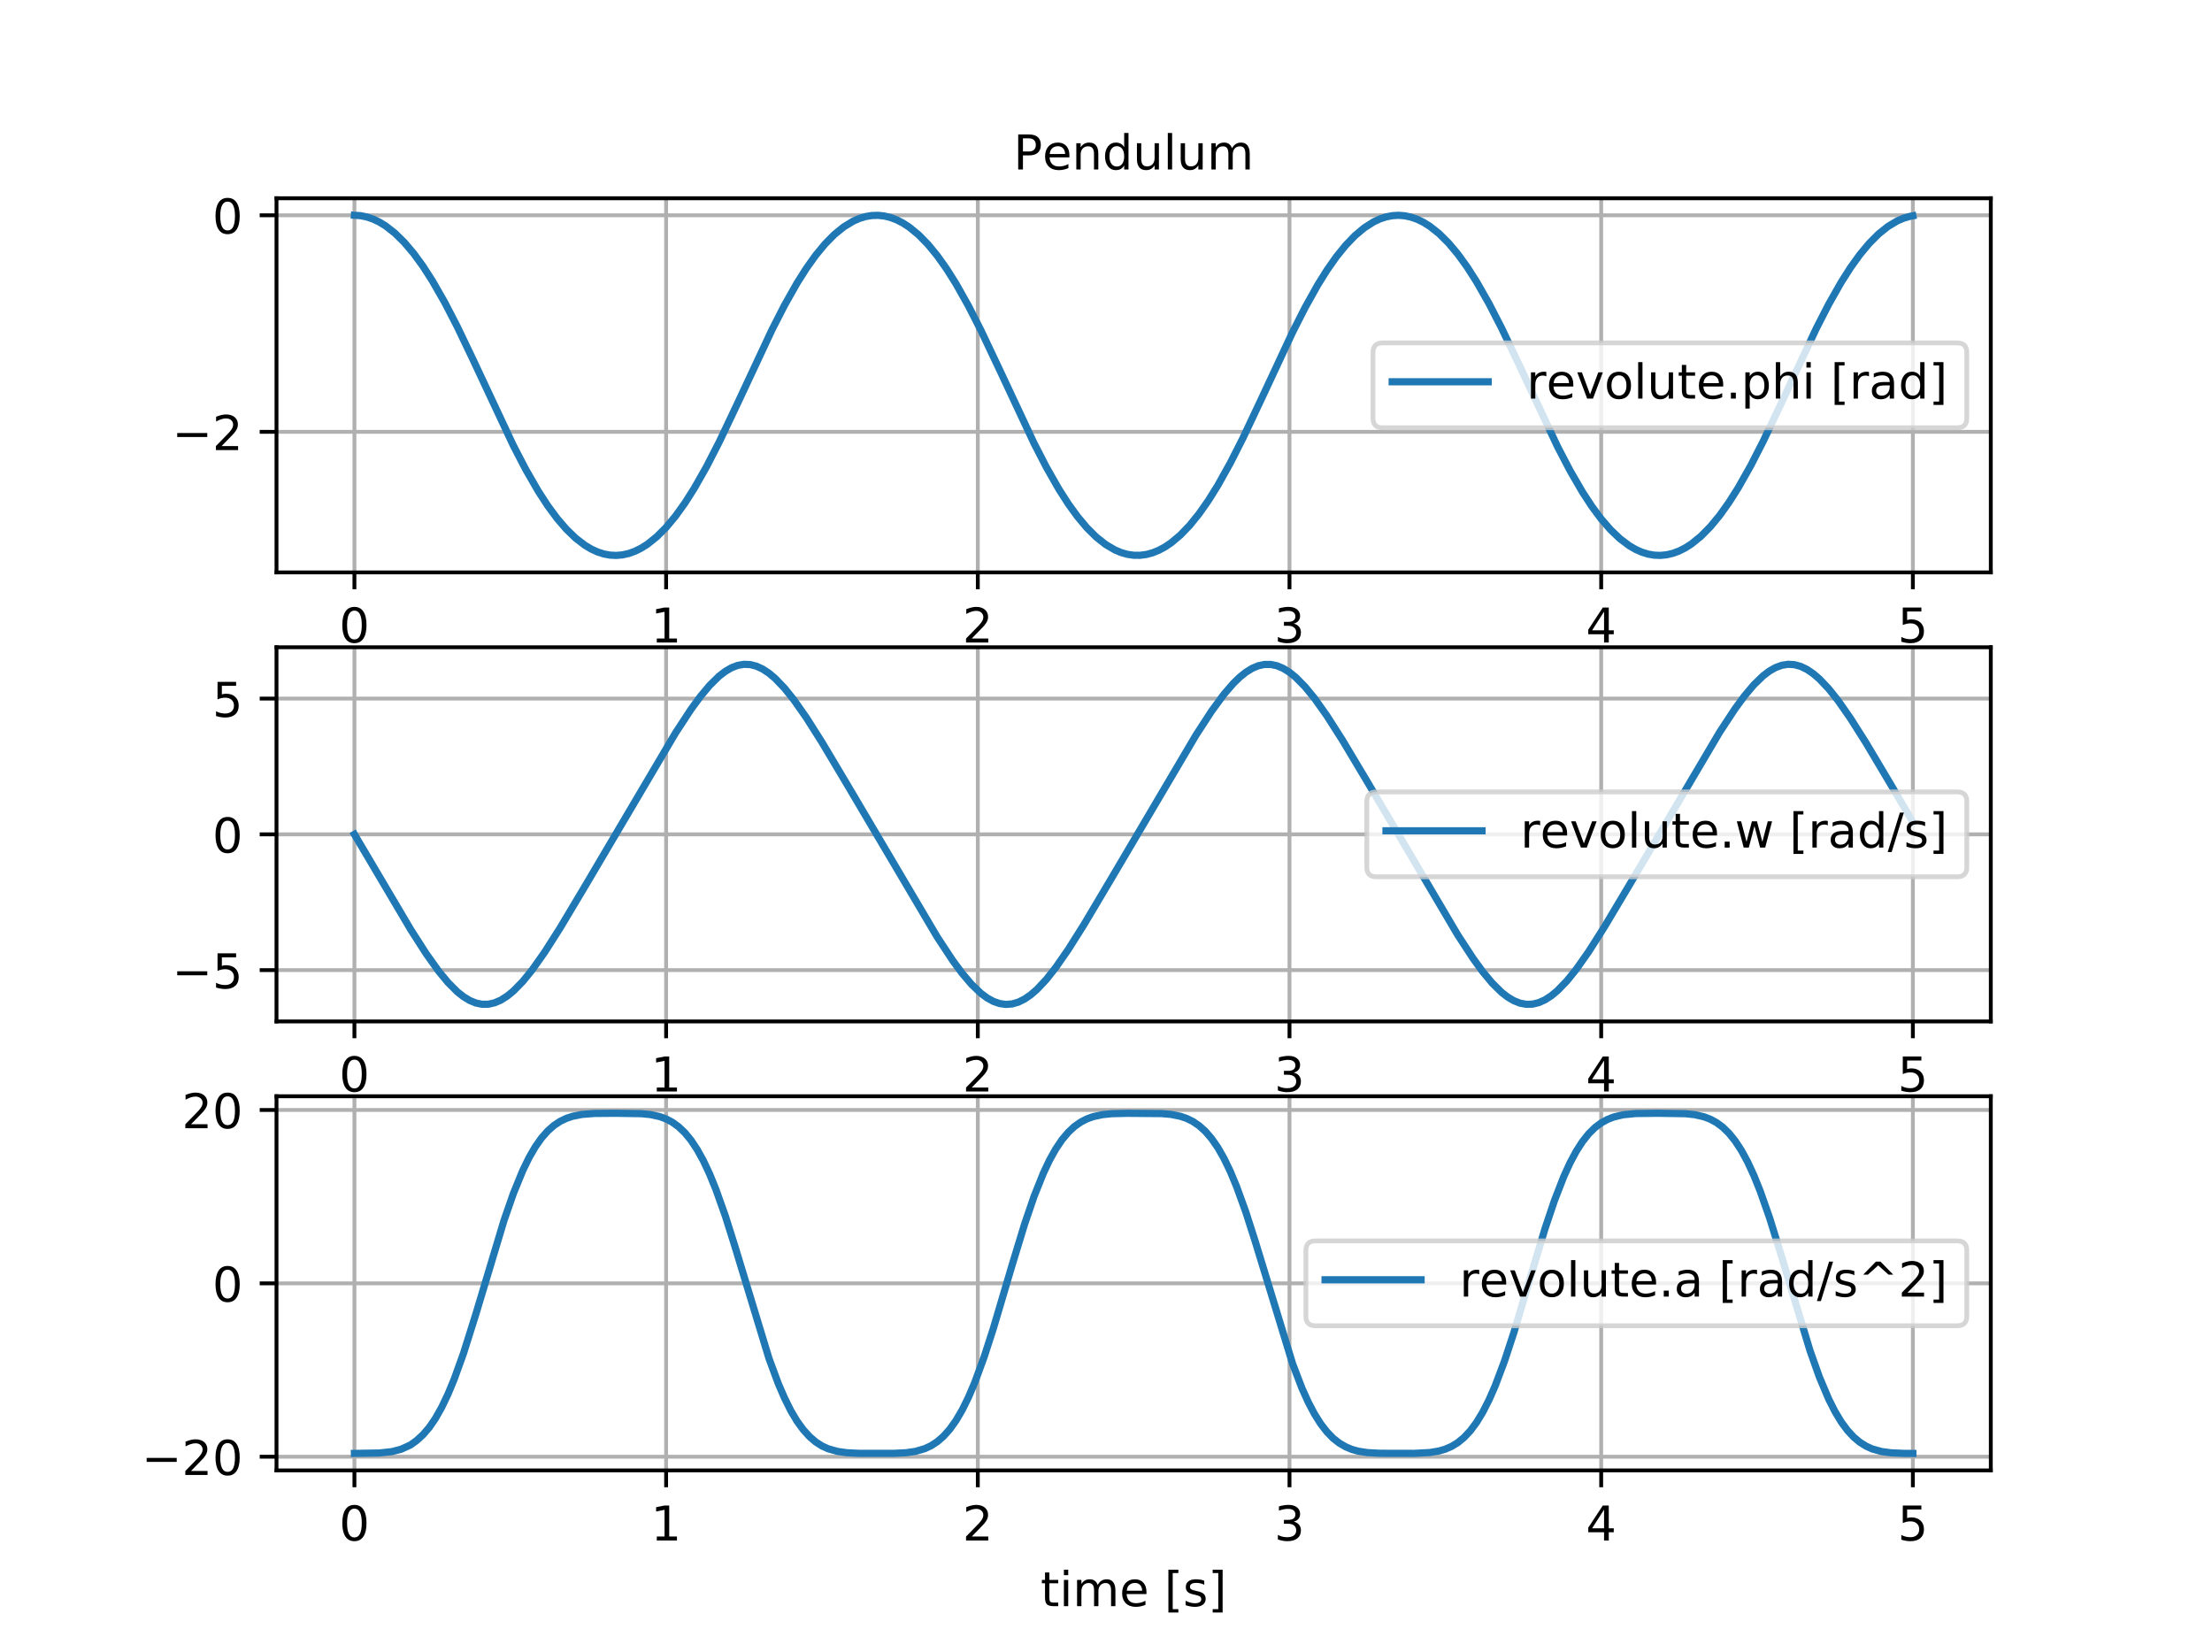 <?xml version="1.0" encoding="utf-8" standalone="no"?>
<!DOCTYPE svg PUBLIC "-//W3C//DTD SVG 1.1//EN"
  "http://www.w3.org/Graphics/SVG/1.1/DTD/svg11.dtd">
<!-- Created with matplotlib (http://matplotlib.org/) -->
<svg height="344.16pt" version="1.1" viewBox="0 0 460.8 344.16" width="460.8pt" xmlns="http://www.w3.org/2000/svg" xmlns:xlink="http://www.w3.org/1999/xlink">
 <defs>
  <style type="text/css">
*{stroke-linecap:butt;stroke-linejoin:round;}
  </style>
 </defs>
 <g id="figure_1">
  <g id="patch_1">
   <path d="M 0 344.16 
L 460.8 344.16 
L 460.8 0 
L 0 0 
z
" style="fill:#ffffff;"/>
  </g>
  <g id="axes_1">
   <g id="patch_2">
    <path d="M 57.6 119.241 
L 414.72 119.241 
L 414.72 41.299 
L 57.6 41.299 
z
" style="fill:#ffffff;"/>
   </g>
   <g id="matplotlib.axis_1">
    <g id="xtick_1">
     <g id="line2d_1">
      <path clip-path="url(#peaceb27634)" d="M 73.833 119.241 
L 73.833 41.299 
" style="fill:none;stroke:#b0b0b0;stroke-linecap:square;stroke-width:0.8;"/>
     </g>
     <g id="line2d_2">
      <defs>
       <path d="M 0 0 
L 0 3.5 
" id="mdd8dae2e03" style="stroke:#000000;stroke-width:0.8;"/>
      </defs>
      <g>
       <use style="stroke:#000000;stroke-width:0.8;" x="73.833" xlink:href="#mdd8dae2e03" y="119.241"/>
      </g>
     </g>
     <g id="text_1">
      <!-- 0 -->
      <defs>
       <path d="M 31.781 66.406 
Q 24.172 66.406 20.328 58.906 
Q 16.5 51.422 16.5 36.375 
Q 16.5 21.391 20.328 13.891 
Q 24.172 6.391 31.781 6.391 
Q 39.453 6.391 43.281 13.891 
Q 47.125 21.391 47.125 36.375 
Q 47.125 51.422 43.281 58.906 
Q 39.453 66.406 31.781 66.406 
z
M 31.781 74.219 
Q 44.047 74.219 50.516 64.516 
Q 56.984 54.828 56.984 36.375 
Q 56.984 17.969 50.516 8.266 
Q 44.047 -1.422 31.781 -1.422 
Q 19.531 -1.422 13.062 8.266 
Q 6.594 17.969 6.594 36.375 
Q 6.594 54.828 13.062 64.516 
Q 19.531 74.219 31.781 74.219 
z
" id="DejaVuSans-30"/>
      </defs>
      <g transform="translate(70.651 133.84)scale(0.1 -0.1)">
       <use xlink:href="#DejaVuSans-30"/>
      </g>
     </g>
    </g>
    <g id="xtick_2">
     <g id="line2d_3">
      <path clip-path="url(#peaceb27634)" d="M 138.764 119.241 
L 138.764 41.299 
" style="fill:none;stroke:#b0b0b0;stroke-linecap:square;stroke-width:0.8;"/>
     </g>
     <g id="line2d_4">
      <g>
       <use style="stroke:#000000;stroke-width:0.8;" x="138.764" xlink:href="#mdd8dae2e03" y="119.241"/>
      </g>
     </g>
     <g id="text_2">
      <!-- 1 -->
      <defs>
       <path d="M 12.406 8.297 
L 28.516 8.297 
L 28.516 63.922 
L 10.984 60.406 
L 10.984 69.391 
L 28.422 72.906 
L 38.281 72.906 
L 38.281 8.297 
L 54.391 8.297 
L 54.391 0 
L 12.406 0 
z
" id="DejaVuSans-31"/>
      </defs>
      <g transform="translate(135.582 133.84)scale(0.1 -0.1)">
       <use xlink:href="#DejaVuSans-31"/>
      </g>
     </g>
    </g>
    <g id="xtick_3">
     <g id="line2d_5">
      <path clip-path="url(#peaceb27634)" d="M 203.695 119.241 
L 203.695 41.299 
" style="fill:none;stroke:#b0b0b0;stroke-linecap:square;stroke-width:0.8;"/>
     </g>
     <g id="line2d_6">
      <g>
       <use style="stroke:#000000;stroke-width:0.8;" x="203.695" xlink:href="#mdd8dae2e03" y="119.241"/>
      </g>
     </g>
     <g id="text_3">
      <!-- 2 -->
      <defs>
       <path d="M 19.188 8.297 
L 53.609 8.297 
L 53.609 0 
L 7.328 0 
L 7.328 8.297 
Q 12.938 14.109 22.625 23.891 
Q 32.328 33.688 34.812 36.531 
Q 39.547 41.844 41.422 45.531 
Q 43.312 49.219 43.312 52.781 
Q 43.312 58.594 39.234 62.25 
Q 35.156 65.922 28.609 65.922 
Q 23.969 65.922 18.812 64.312 
Q 13.672 62.703 7.812 59.422 
L 7.812 69.391 
Q 13.766 71.781 18.938 73 
Q 24.125 74.219 28.422 74.219 
Q 39.75 74.219 46.484 68.547 
Q 53.219 62.891 53.219 53.422 
Q 53.219 48.922 51.531 44.891 
Q 49.859 40.875 45.406 35.406 
Q 44.188 33.984 37.641 27.219 
Q 31.109 20.453 19.188 8.297 
z
" id="DejaVuSans-32"/>
      </defs>
      <g transform="translate(200.513 133.84)scale(0.1 -0.1)">
       <use xlink:href="#DejaVuSans-32"/>
      </g>
     </g>
    </g>
    <g id="xtick_4">
     <g id="line2d_7">
      <path clip-path="url(#peaceb27634)" d="M 268.625 119.241 
L 268.625 41.299 
" style="fill:none;stroke:#b0b0b0;stroke-linecap:square;stroke-width:0.8;"/>
     </g>
     <g id="line2d_8">
      <g>
       <use style="stroke:#000000;stroke-width:0.8;" x="268.625" xlink:href="#mdd8dae2e03" y="119.241"/>
      </g>
     </g>
     <g id="text_4">
      <!-- 3 -->
      <defs>
       <path d="M 40.578 39.312 
Q 47.656 37.797 51.625 33 
Q 55.609 28.219 55.609 21.188 
Q 55.609 10.406 48.188 4.484 
Q 40.766 -1.422 27.094 -1.422 
Q 22.516 -1.422 17.656 -0.516 
Q 12.797 0.391 7.625 2.203 
L 7.625 11.719 
Q 11.719 9.328 16.594 8.109 
Q 21.484 6.891 26.812 6.891 
Q 36.078 6.891 40.938 10.547 
Q 45.797 14.203 45.797 21.188 
Q 45.797 27.641 41.281 31.266 
Q 36.766 34.906 28.719 34.906 
L 20.219 34.906 
L 20.219 43.016 
L 29.109 43.016 
Q 36.375 43.016 40.234 45.922 
Q 44.094 48.828 44.094 54.297 
Q 44.094 59.906 40.109 62.906 
Q 36.141 65.922 28.719 65.922 
Q 24.656 65.922 20.016 65.031 
Q 15.375 64.156 9.812 62.312 
L 9.812 71.094 
Q 15.438 72.656 20.344 73.438 
Q 25.25 74.219 29.594 74.219 
Q 40.828 74.219 47.359 69.109 
Q 53.906 64.016 53.906 55.328 
Q 53.906 49.266 50.438 45.094 
Q 46.969 40.922 40.578 39.312 
z
" id="DejaVuSans-33"/>
      </defs>
      <g transform="translate(265.444 133.84)scale(0.1 -0.1)">
       <use xlink:href="#DejaVuSans-33"/>
      </g>
     </g>
    </g>
    <g id="xtick_5">
     <g id="line2d_9">
      <path clip-path="url(#peaceb27634)" d="M 333.556 119.241 
L 333.556 41.299 
" style="fill:none;stroke:#b0b0b0;stroke-linecap:square;stroke-width:0.8;"/>
     </g>
     <g id="line2d_10">
      <g>
       <use style="stroke:#000000;stroke-width:0.8;" x="333.556" xlink:href="#mdd8dae2e03" y="119.241"/>
      </g>
     </g>
     <g id="text_5">
      <!-- 4 -->
      <defs>
       <path d="M 37.797 64.312 
L 12.891 25.391 
L 37.797 25.391 
z
M 35.203 72.906 
L 47.609 72.906 
L 47.609 25.391 
L 58.016 25.391 
L 58.016 17.188 
L 47.609 17.188 
L 47.609 0 
L 37.797 0 
L 37.797 17.188 
L 4.891 17.188 
L 4.891 26.703 
z
" id="DejaVuSans-34"/>
      </defs>
      <g transform="translate(330.375 133.84)scale(0.1 -0.1)">
       <use xlink:href="#DejaVuSans-34"/>
      </g>
     </g>
    </g>
    <g id="xtick_6">
     <g id="line2d_11">
      <path clip-path="url(#peaceb27634)" d="M 398.487 119.241 
L 398.487 41.299 
" style="fill:none;stroke:#b0b0b0;stroke-linecap:square;stroke-width:0.8;"/>
     </g>
     <g id="line2d_12">
      <g>
       <use style="stroke:#000000;stroke-width:0.8;" x="398.487" xlink:href="#mdd8dae2e03" y="119.241"/>
      </g>
     </g>
     <g id="text_6">
      <!-- 5 -->
      <defs>
       <path d="M 10.797 72.906 
L 49.516 72.906 
L 49.516 64.594 
L 19.828 64.594 
L 19.828 46.734 
Q 21.969 47.469 24.109 47.828 
Q 26.266 48.188 28.422 48.188 
Q 40.625 48.188 47.75 41.5 
Q 54.891 34.812 54.891 23.391 
Q 54.891 11.625 47.562 5.094 
Q 40.234 -1.422 26.906 -1.422 
Q 22.312 -1.422 17.547 -0.641 
Q 12.797 0.141 7.719 1.703 
L 7.719 11.625 
Q 12.109 9.234 16.797 8.062 
Q 21.484 6.891 26.703 6.891 
Q 35.156 6.891 40.078 11.328 
Q 45.016 15.766 45.016 23.391 
Q 45.016 31 40.078 35.438 
Q 35.156 39.891 26.703 39.891 
Q 22.75 39.891 18.812 39.016 
Q 14.891 38.141 10.797 36.281 
z
" id="DejaVuSans-35"/>
      </defs>
      <g transform="translate(395.306 133.84)scale(0.1 -0.1)">
       <use xlink:href="#DejaVuSans-35"/>
      </g>
     </g>
    </g>
   </g>
   <g id="matplotlib.axis_2">
    <g id="ytick_1">
     <g id="line2d_13">
      <path clip-path="url(#peaceb27634)" d="M 57.6 89.953 
L 414.72 89.953 
" style="fill:none;stroke:#b0b0b0;stroke-linecap:square;stroke-width:0.8;"/>
     </g>
     <g id="line2d_14">
      <defs>
       <path d="M 0 0 
L -3.5 0 
" id="mbb43e3144c" style="stroke:#000000;stroke-width:0.8;"/>
      </defs>
      <g>
       <use style="stroke:#000000;stroke-width:0.8;" x="57.6" xlink:href="#mbb43e3144c" y="89.953"/>
      </g>
     </g>
     <g id="text_7">
      <!-- −2 -->
      <defs>
       <path d="M 10.594 35.5 
L 73.188 35.5 
L 73.188 27.203 
L 10.594 27.203 
z
" id="DejaVuSans-2212"/>
      </defs>
      <g transform="translate(35.858 93.753)scale(0.1 -0.1)">
       <use xlink:href="#DejaVuSans-2212"/>
       <use x="83.789" xlink:href="#DejaVuSans-32"/>
      </g>
     </g>
    </g>
    <g id="ytick_2">
     <g id="line2d_15">
      <path clip-path="url(#peaceb27634)" d="M 57.6 44.842 
L 414.72 44.842 
" style="fill:none;stroke:#b0b0b0;stroke-linecap:square;stroke-width:0.8;"/>
     </g>
     <g id="line2d_16">
      <g>
       <use style="stroke:#000000;stroke-width:0.8;" x="57.6" xlink:href="#mbb43e3144c" y="44.842"/>
      </g>
     </g>
     <g id="text_8">
      <!-- 0 -->
      <g transform="translate(44.237 48.641)scale(0.1 -0.1)">
       <use xlink:href="#DejaVuSans-30"/>
      </g>
     </g>
    </g>
   </g>
   <g id="line2d_17">
    <path clip-path="url(#peaceb27634)" d="M 73.833 44.842 
L 75.131 44.931 
L 76.43 45.196 
L 77.729 45.639 
L 79.027 46.258 
L 80.326 47.054 
L 82.274 48.577 
L 84.222 50.493 
L 86.17 52.793 
L 88.118 55.466 
L 90.065 58.493 
L 92.663 63.031 
L 95.26 68.057 
L 98.506 74.832 
L 106.947 92.829 
L 109.545 97.827 
L 112.142 102.33 
L 114.09 105.328 
L 116.038 107.969 
L 117.986 110.236 
L 119.934 112.117 
L 121.882 113.605 
L 123.18 114.377 
L 124.479 114.973 
L 125.777 115.392 
L 127.076 115.634 
L 128.375 115.698 
L 129.673 115.586 
L 130.972 115.297 
L 132.271 114.831 
L 133.569 114.188 
L 134.868 113.368 
L 136.816 111.809 
L 138.764 109.858 
L 140.712 107.522 
L 142.659 104.814 
L 144.607 101.754 
L 147.205 97.176 
L 149.802 92.119 
L 153.698 83.917 
L 160.84 68.65 
L 163.437 63.576 
L 166.035 58.978 
L 167.983 55.9 
L 169.93 53.172 
L 171.878 50.815 
L 173.826 48.842 
L 175.774 47.261 
L 177.722 46.075 
L 179.021 45.505 
L 180.319 45.112 
L 181.618 44.896 
L 182.917 44.857 
L 184.215 44.995 
L 185.514 45.31 
L 186.813 45.802 
L 188.111 46.471 
L 189.41 47.317 
L 191.358 48.914 
L 193.306 50.904 
L 195.254 53.276 
L 197.201 56.019 
L 199.149 59.112 
L 201.747 63.728 
L 204.344 68.816 
L 208.24 77.042 
L 215.382 92.282 
L 217.979 97.324 
L 220.577 101.882 
L 222.525 104.926 
L 224.472 107.617 
L 226.42 109.937 
L 228.368 111.871 
L 230.316 113.414 
L 232.264 114.561 
L 233.563 115.105 
L 234.861 115.472 
L 236.16 115.662 
L 237.459 115.675 
L 238.757 115.511 
L 240.056 115.17 
L 241.354 114.652 
L 242.653 113.958 
L 243.952 113.086 
L 245.9 111.45 
L 247.848 109.423 
L 249.795 107.014 
L 251.743 104.236 
L 253.691 101.111 
L 256.289 96.457 
L 258.886 91.339 
L 262.782 83.088 
L 269.275 69.193 
L 271.872 64.077 
L 274.469 59.425 
L 276.417 56.302 
L 278.365 53.525 
L 280.313 51.117 
L 282.261 49.09 
L 284.209 47.455 
L 286.157 46.214 
L 287.455 45.608 
L 288.754 45.178 
L 290.053 44.926 
L 291.351 44.85 
L 292.65 44.952 
L 293.949 45.231 
L 295.247 45.686 
L 296.546 46.319 
L 297.844 47.128 
L 299.792 48.671 
L 301.74 50.607 
L 303.688 52.928 
L 305.636 55.621 
L 307.584 58.667 
L 310.181 63.228 
L 312.778 68.272 
L 316.025 75.06 
L 324.466 93.04 
L 327.063 98.02 
L 329.661 102.501 
L 331.608 105.479 
L 333.556 108.101 
L 335.504 110.346 
L 337.452 112.206 
L 339.4 113.672 
L 340.699 114.43 
L 341.997 115.011 
L 343.296 115.415 
L 344.595 115.643 
L 345.893 115.693 
L 347.192 115.566 
L 348.49 115.262 
L 349.789 114.781 
L 351.088 114.123 
L 352.386 113.289 
L 354.334 111.708 
L 356.282 109.736 
L 358.23 107.379 
L 360.178 104.651 
L 362.126 101.572 
L 364.723 96.973 
L 367.32 91.897 
L 371.216 83.687 
L 378.359 68.435 
L 380.956 63.376 
L 383.553 58.798 
L 385.501 55.739 
L 387.449 53.03 
L 389.397 50.692 
L 391.345 48.739 
L 393.293 47.178 
L 395.241 46.013 
L 396.539 45.457 
L 397.838 45.079 
L 398.487 44.955 
L 398.487 44.955 
" style="fill:none;stroke:#1f77b4;stroke-linecap:square;stroke-width:1.5;"/>
   </g>
   <g id="patch_3">
    <path d="M 57.6 119.241 
L 57.6 41.299 
" style="fill:none;stroke:#000000;stroke-linecap:square;stroke-linejoin:miter;stroke-width:0.8;"/>
   </g>
   <g id="patch_4">
    <path d="M 414.72 119.241 
L 414.72 41.299 
" style="fill:none;stroke:#000000;stroke-linecap:square;stroke-linejoin:miter;stroke-width:0.8;"/>
   </g>
   <g id="patch_5">
    <path d="M 57.6 119.241 
L 414.72 119.241 
" style="fill:none;stroke:#000000;stroke-linecap:square;stroke-linejoin:miter;stroke-width:0.8;"/>
   </g>
   <g id="patch_6">
    <path d="M 57.6 41.299 
L 414.72 41.299 
" style="fill:none;stroke:#000000;stroke-linecap:square;stroke-linejoin:miter;stroke-width:0.8;"/>
   </g>
   <g id="text_9">
    <!-- Pendulum -->
    <defs>
     <path d="M 19.672 64.797 
L 19.672 37.406 
L 32.078 37.406 
Q 38.969 37.406 42.719 40.969 
Q 46.484 44.531 46.484 51.125 
Q 46.484 57.672 42.719 61.234 
Q 38.969 64.797 32.078 64.797 
z
M 9.812 72.906 
L 32.078 72.906 
Q 44.344 72.906 50.609 67.359 
Q 56.891 61.812 56.891 51.125 
Q 56.891 40.328 50.609 34.812 
Q 44.344 29.297 32.078 29.297 
L 19.672 29.297 
L 19.672 0 
L 9.812 0 
z
" id="DejaVuSans-50"/>
     <path d="M 56.203 29.594 
L 56.203 25.203 
L 14.891 25.203 
Q 15.484 15.922 20.484 11.062 
Q 25.484 6.203 34.422 6.203 
Q 39.594 6.203 44.453 7.469 
Q 49.312 8.734 54.109 11.281 
L 54.109 2.781 
Q 49.266 0.734 44.188 -0.344 
Q 39.109 -1.422 33.891 -1.422 
Q 20.797 -1.422 13.156 6.188 
Q 5.516 13.812 5.516 26.812 
Q 5.516 40.234 12.766 48.109 
Q 20.016 56 32.328 56 
Q 43.359 56 49.781 48.891 
Q 56.203 41.797 56.203 29.594 
z
M 47.219 32.234 
Q 47.125 39.594 43.094 43.984 
Q 39.062 48.391 32.422 48.391 
Q 24.906 48.391 20.391 44.141 
Q 15.875 39.891 15.188 32.172 
z
" id="DejaVuSans-65"/>
     <path d="M 54.891 33.016 
L 54.891 0 
L 45.906 0 
L 45.906 32.719 
Q 45.906 40.484 42.875 44.328 
Q 39.844 48.188 33.797 48.188 
Q 26.516 48.188 22.312 43.547 
Q 18.109 38.922 18.109 30.906 
L 18.109 0 
L 9.078 0 
L 9.078 54.688 
L 18.109 54.688 
L 18.109 46.188 
Q 21.344 51.125 25.703 53.562 
Q 30.078 56 35.797 56 
Q 45.219 56 50.047 50.172 
Q 54.891 44.344 54.891 33.016 
z
" id="DejaVuSans-6e"/>
     <path d="M 45.406 46.391 
L 45.406 75.984 
L 54.391 75.984 
L 54.391 0 
L 45.406 0 
L 45.406 8.203 
Q 42.578 3.328 38.25 0.953 
Q 33.938 -1.422 27.875 -1.422 
Q 17.969 -1.422 11.734 6.484 
Q 5.516 14.406 5.516 27.297 
Q 5.516 40.188 11.734 48.094 
Q 17.969 56 27.875 56 
Q 33.938 56 38.25 53.625 
Q 42.578 51.266 45.406 46.391 
z
M 14.797 27.297 
Q 14.797 17.391 18.875 11.75 
Q 22.953 6.109 30.078 6.109 
Q 37.203 6.109 41.297 11.75 
Q 45.406 17.391 45.406 27.297 
Q 45.406 37.203 41.297 42.844 
Q 37.203 48.484 30.078 48.484 
Q 22.953 48.484 18.875 42.844 
Q 14.797 37.203 14.797 27.297 
z
" id="DejaVuSans-64"/>
     <path d="M 8.5 21.578 
L 8.5 54.688 
L 17.484 54.688 
L 17.484 21.922 
Q 17.484 14.156 20.5 10.266 
Q 23.531 6.391 29.594 6.391 
Q 36.859 6.391 41.078 11.031 
Q 45.312 15.672 45.312 23.688 
L 45.312 54.688 
L 54.297 54.688 
L 54.297 0 
L 45.312 0 
L 45.312 8.406 
Q 42.047 3.422 37.719 1 
Q 33.406 -1.422 27.688 -1.422 
Q 18.266 -1.422 13.375 4.438 
Q 8.5 10.297 8.5 21.578 
z
M 31.109 56 
z
" id="DejaVuSans-75"/>
     <path d="M 9.422 75.984 
L 18.406 75.984 
L 18.406 0 
L 9.422 0 
z
" id="DejaVuSans-6c"/>
     <path d="M 52 44.188 
Q 55.375 50.25 60.062 53.125 
Q 64.75 56 71.094 56 
Q 79.641 56 84.281 50.016 
Q 88.922 44.047 88.922 33.016 
L 88.922 0 
L 79.891 0 
L 79.891 32.719 
Q 79.891 40.578 77.094 44.375 
Q 74.312 48.188 68.609 48.188 
Q 61.625 48.188 57.562 43.547 
Q 53.516 38.922 53.516 30.906 
L 53.516 0 
L 44.484 0 
L 44.484 32.719 
Q 44.484 40.625 41.703 44.406 
Q 38.922 48.188 33.109 48.188 
Q 26.219 48.188 22.156 43.531 
Q 18.109 38.875 18.109 30.906 
L 18.109 0 
L 9.078 0 
L 9.078 54.688 
L 18.109 54.688 
L 18.109 46.188 
Q 21.188 51.219 25.484 53.609 
Q 29.781 56 35.688 56 
Q 41.656 56 45.828 52.969 
Q 50 49.953 52 44.188 
z
" id="DejaVuSans-6d"/>
    </defs>
    <g transform="translate(211.131 35.299)scale(0.1 -0.1)">
     <use xlink:href="#DejaVuSans-50"/>
     <use x="60.256" xlink:href="#DejaVuSans-65"/>
     <use x="121.779" xlink:href="#DejaVuSans-6e"/>
     <use x="185.158" xlink:href="#DejaVuSans-64"/>
     <use x="248.635" xlink:href="#DejaVuSans-75"/>
     <use x="312.014" xlink:href="#DejaVuSans-6c"/>
     <use x="339.797" xlink:href="#DejaVuSans-75"/>
     <use x="403.176" xlink:href="#DejaVuSans-6d"/>
    </g>
   </g>
   <g id="legend_1">
    <g id="patch_7">
     <path d="M 288.022 89.109 
L 407.72 89.109 
Q 409.72 89.109 409.72 87.109 
L 409.72 73.431 
Q 409.72 71.431 407.72 71.431 
L 288.022 71.431 
Q 286.022 71.431 286.022 73.431 
L 286.022 87.109 
Q 286.022 89.109 288.022 89.109 
z
" style="fill:#ffffff;opacity:0.8;stroke:#cccccc;stroke-linejoin:miter;"/>
    </g>
    <g id="line2d_18">
     <path d="M 290.022 79.53 
L 310.022 79.53 
" style="fill:none;stroke:#1f77b4;stroke-linecap:square;stroke-width:1.5;"/>
    </g>
    <g id="line2d_19"/>
    <g id="text_10">
     <!-- revolute.phi [rad] -->
     <defs>
      <path d="M 41.109 46.297 
Q 39.594 47.172 37.812 47.578 
Q 36.031 48 33.891 48 
Q 26.266 48 22.188 43.047 
Q 18.109 38.094 18.109 28.812 
L 18.109 0 
L 9.078 0 
L 9.078 54.688 
L 18.109 54.688 
L 18.109 46.188 
Q 20.953 51.172 25.484 53.578 
Q 30.031 56 36.531 56 
Q 37.453 56 38.578 55.875 
Q 39.703 55.766 41.062 55.516 
z
" id="DejaVuSans-72"/>
      <path d="M 2.984 54.688 
L 12.5 54.688 
L 29.594 8.797 
L 46.688 54.688 
L 56.203 54.688 
L 35.688 0 
L 23.484 0 
z
" id="DejaVuSans-76"/>
      <path d="M 30.609 48.391 
Q 23.391 48.391 19.188 42.75 
Q 14.984 37.109 14.984 27.297 
Q 14.984 17.484 19.156 11.844 
Q 23.344 6.203 30.609 6.203 
Q 37.797 6.203 41.984 11.859 
Q 46.188 17.531 46.188 27.297 
Q 46.188 37.016 41.984 42.703 
Q 37.797 48.391 30.609 48.391 
z
M 30.609 56 
Q 42.328 56 49.016 48.375 
Q 55.719 40.766 55.719 27.297 
Q 55.719 13.875 49.016 6.219 
Q 42.328 -1.422 30.609 -1.422 
Q 18.844 -1.422 12.172 6.219 
Q 5.516 13.875 5.516 27.297 
Q 5.516 40.766 12.172 48.375 
Q 18.844 56 30.609 56 
z
" id="DejaVuSans-6f"/>
      <path d="M 18.312 70.219 
L 18.312 54.688 
L 36.812 54.688 
L 36.812 47.703 
L 18.312 47.703 
L 18.312 18.016 
Q 18.312 11.328 20.141 9.422 
Q 21.969 7.516 27.594 7.516 
L 36.812 7.516 
L 36.812 0 
L 27.594 0 
Q 17.188 0 13.234 3.875 
Q 9.281 7.766 9.281 18.016 
L 9.281 47.703 
L 2.688 47.703 
L 2.688 54.688 
L 9.281 54.688 
L 9.281 70.219 
z
" id="DejaVuSans-74"/>
      <path d="M 10.688 12.406 
L 21 12.406 
L 21 0 
L 10.688 0 
z
" id="DejaVuSans-2e"/>
      <path d="M 18.109 8.203 
L 18.109 -20.797 
L 9.078 -20.797 
L 9.078 54.688 
L 18.109 54.688 
L 18.109 46.391 
Q 20.953 51.266 25.266 53.625 
Q 29.594 56 35.594 56 
Q 45.562 56 51.781 48.094 
Q 58.016 40.188 58.016 27.297 
Q 58.016 14.406 51.781 6.484 
Q 45.562 -1.422 35.594 -1.422 
Q 29.594 -1.422 25.266 0.953 
Q 20.953 3.328 18.109 8.203 
z
M 48.688 27.297 
Q 48.688 37.203 44.609 42.844 
Q 40.531 48.484 33.406 48.484 
Q 26.266 48.484 22.188 42.844 
Q 18.109 37.203 18.109 27.297 
Q 18.109 17.391 22.188 11.75 
Q 26.266 6.109 33.406 6.109 
Q 40.531 6.109 44.609 11.75 
Q 48.688 17.391 48.688 27.297 
z
" id="DejaVuSans-70"/>
      <path d="M 54.891 33.016 
L 54.891 0 
L 45.906 0 
L 45.906 32.719 
Q 45.906 40.484 42.875 44.328 
Q 39.844 48.188 33.797 48.188 
Q 26.516 48.188 22.312 43.547 
Q 18.109 38.922 18.109 30.906 
L 18.109 0 
L 9.078 0 
L 9.078 75.984 
L 18.109 75.984 
L 18.109 46.188 
Q 21.344 51.125 25.703 53.562 
Q 30.078 56 35.797 56 
Q 45.219 56 50.047 50.172 
Q 54.891 44.344 54.891 33.016 
z
" id="DejaVuSans-68"/>
      <path d="M 9.422 54.688 
L 18.406 54.688 
L 18.406 0 
L 9.422 0 
z
M 9.422 75.984 
L 18.406 75.984 
L 18.406 64.594 
L 9.422 64.594 
z
" id="DejaVuSans-69"/>
      <path id="DejaVuSans-20"/>
      <path d="M 8.594 75.984 
L 29.297 75.984 
L 29.297 69 
L 17.578 69 
L 17.578 -6.203 
L 29.297 -6.203 
L 29.297 -13.188 
L 8.594 -13.188 
z
" id="DejaVuSans-5b"/>
      <path d="M 34.281 27.484 
Q 23.391 27.484 19.188 25 
Q 14.984 22.516 14.984 16.5 
Q 14.984 11.719 18.141 8.906 
Q 21.297 6.109 26.703 6.109 
Q 34.188 6.109 38.703 11.406 
Q 43.219 16.703 43.219 25.484 
L 43.219 27.484 
z
M 52.203 31.203 
L 52.203 0 
L 43.219 0 
L 43.219 8.297 
Q 40.141 3.328 35.547 0.953 
Q 30.953 -1.422 24.312 -1.422 
Q 15.922 -1.422 10.953 3.297 
Q 6 8.016 6 15.922 
Q 6 25.141 12.172 29.828 
Q 18.359 34.516 30.609 34.516 
L 43.219 34.516 
L 43.219 35.406 
Q 43.219 41.609 39.141 45 
Q 35.062 48.391 27.688 48.391 
Q 23 48.391 18.547 47.266 
Q 14.109 46.141 10.016 43.891 
L 10.016 52.203 
Q 14.938 54.109 19.578 55.047 
Q 24.219 56 28.609 56 
Q 40.484 56 46.344 49.844 
Q 52.203 43.703 52.203 31.203 
z
" id="DejaVuSans-61"/>
      <path d="M 30.422 75.984 
L 30.422 -13.188 
L 9.719 -13.188 
L 9.719 -6.203 
L 21.391 -6.203 
L 21.391 69 
L 9.719 69 
L 9.719 75.984 
z
" id="DejaVuSans-5d"/>
     </defs>
     <g transform="translate(318.022 83.03)scale(0.1 -0.1)">
      <use xlink:href="#DejaVuSans-72"/>
      <use x="41.082" xlink:href="#DejaVuSans-65"/>
      <use x="102.605" xlink:href="#DejaVuSans-76"/>
      <use x="161.785" xlink:href="#DejaVuSans-6f"/>
      <use x="222.967" xlink:href="#DejaVuSans-6c"/>
      <use x="250.75" xlink:href="#DejaVuSans-75"/>
      <use x="314.129" xlink:href="#DejaVuSans-74"/>
      <use x="353.338" xlink:href="#DejaVuSans-65"/>
      <use x="414.861" xlink:href="#DejaVuSans-2e"/>
      <use x="446.648" xlink:href="#DejaVuSans-70"/>
      <use x="510.125" xlink:href="#DejaVuSans-68"/>
      <use x="573.504" xlink:href="#DejaVuSans-69"/>
      <use x="601.287" xlink:href="#DejaVuSans-20"/>
      <use x="633.074" xlink:href="#DejaVuSans-5b"/>
      <use x="672.088" xlink:href="#DejaVuSans-72"/>
      <use x="713.201" xlink:href="#DejaVuSans-61"/>
      <use x="774.48" xlink:href="#DejaVuSans-64"/>
      <use x="837.957" xlink:href="#DejaVuSans-5d"/>
     </g>
    </g>
   </g>
  </g>
  <g id="axes_2">
   <g id="patch_8">
    <path d="M 57.6 212.772 
L 414.72 212.772 
L 414.72 134.83 
L 57.6 134.83 
z
" style="fill:#ffffff;"/>
   </g>
   <g id="matplotlib.axis_3">
    <g id="xtick_7">
     <g id="line2d_20">
      <path clip-path="url(#pe15da36db7)" d="M 73.833 212.772 
L 73.833 134.83 
" style="fill:none;stroke:#b0b0b0;stroke-linecap:square;stroke-width:0.8;"/>
     </g>
     <g id="line2d_21">
      <g>
       <use style="stroke:#000000;stroke-width:0.8;" x="73.833" xlink:href="#mdd8dae2e03" y="212.772"/>
      </g>
     </g>
     <g id="text_11">
      <!-- 0 -->
      <g transform="translate(70.651 227.37)scale(0.1 -0.1)">
       <use xlink:href="#DejaVuSans-30"/>
      </g>
     </g>
    </g>
    <g id="xtick_8">
     <g id="line2d_22">
      <path clip-path="url(#pe15da36db7)" d="M 138.764 212.772 
L 138.764 134.83 
" style="fill:none;stroke:#b0b0b0;stroke-linecap:square;stroke-width:0.8;"/>
     </g>
     <g id="line2d_23">
      <g>
       <use style="stroke:#000000;stroke-width:0.8;" x="138.764" xlink:href="#mdd8dae2e03" y="212.772"/>
      </g>
     </g>
     <g id="text_12">
      <!-- 1 -->
      <g transform="translate(135.582 227.37)scale(0.1 -0.1)">
       <use xlink:href="#DejaVuSans-31"/>
      </g>
     </g>
    </g>
    <g id="xtick_9">
     <g id="line2d_24">
      <path clip-path="url(#pe15da36db7)" d="M 203.695 212.772 
L 203.695 134.83 
" style="fill:none;stroke:#b0b0b0;stroke-linecap:square;stroke-width:0.8;"/>
     </g>
     <g id="line2d_25">
      <g>
       <use style="stroke:#000000;stroke-width:0.8;" x="203.695" xlink:href="#mdd8dae2e03" y="212.772"/>
      </g>
     </g>
     <g id="text_13">
      <!-- 2 -->
      <g transform="translate(200.513 227.37)scale(0.1 -0.1)">
       <use xlink:href="#DejaVuSans-32"/>
      </g>
     </g>
    </g>
    <g id="xtick_10">
     <g id="line2d_26">
      <path clip-path="url(#pe15da36db7)" d="M 268.625 212.772 
L 268.625 134.83 
" style="fill:none;stroke:#b0b0b0;stroke-linecap:square;stroke-width:0.8;"/>
     </g>
     <g id="line2d_27">
      <g>
       <use style="stroke:#000000;stroke-width:0.8;" x="268.625" xlink:href="#mdd8dae2e03" y="212.772"/>
      </g>
     </g>
     <g id="text_14">
      <!-- 3 -->
      <g transform="translate(265.444 227.37)scale(0.1 -0.1)">
       <use xlink:href="#DejaVuSans-33"/>
      </g>
     </g>
    </g>
    <g id="xtick_11">
     <g id="line2d_28">
      <path clip-path="url(#pe15da36db7)" d="M 333.556 212.772 
L 333.556 134.83 
" style="fill:none;stroke:#b0b0b0;stroke-linecap:square;stroke-width:0.8;"/>
     </g>
     <g id="line2d_29">
      <g>
       <use style="stroke:#000000;stroke-width:0.8;" x="333.556" xlink:href="#mdd8dae2e03" y="212.772"/>
      </g>
     </g>
     <g id="text_15">
      <!-- 4 -->
      <g transform="translate(330.375 227.37)scale(0.1 -0.1)">
       <use xlink:href="#DejaVuSans-34"/>
      </g>
     </g>
    </g>
    <g id="xtick_12">
     <g id="line2d_30">
      <path clip-path="url(#pe15da36db7)" d="M 398.487 212.772 
L 398.487 134.83 
" style="fill:none;stroke:#b0b0b0;stroke-linecap:square;stroke-width:0.8;"/>
     </g>
     <g id="line2d_31">
      <g>
       <use style="stroke:#000000;stroke-width:0.8;" x="398.487" xlink:href="#mdd8dae2e03" y="212.772"/>
      </g>
     </g>
     <g id="text_16">
      <!-- 5 -->
      <g transform="translate(395.306 227.37)scale(0.1 -0.1)">
       <use xlink:href="#DejaVuSans-35"/>
      </g>
     </g>
    </g>
   </g>
   <g id="matplotlib.axis_4">
    <g id="ytick_3">
     <g id="line2d_32">
      <path clip-path="url(#pe15da36db7)" d="M 57.6 202.081 
L 414.72 202.081 
" style="fill:none;stroke:#b0b0b0;stroke-linecap:square;stroke-width:0.8;"/>
     </g>
     <g id="line2d_33">
      <g>
       <use style="stroke:#000000;stroke-width:0.8;" x="57.6" xlink:href="#mbb43e3144c" y="202.081"/>
      </g>
     </g>
     <g id="text_17">
      <!-- −5 -->
      <g transform="translate(35.858 205.88)scale(0.1 -0.1)">
       <use xlink:href="#DejaVuSans-2212"/>
       <use x="83.789" xlink:href="#DejaVuSans-35"/>
      </g>
     </g>
    </g>
    <g id="ytick_4">
     <g id="line2d_34">
      <path clip-path="url(#pe15da36db7)" d="M 57.6 173.802 
L 414.72 173.802 
" style="fill:none;stroke:#b0b0b0;stroke-linecap:square;stroke-width:0.8;"/>
     </g>
     <g id="line2d_35">
      <g>
       <use style="stroke:#000000;stroke-width:0.8;" x="57.6" xlink:href="#mbb43e3144c" y="173.802"/>
      </g>
     </g>
     <g id="text_18">
      <!-- 0 -->
      <g transform="translate(44.237 177.601)scale(0.1 -0.1)">
       <use xlink:href="#DejaVuSans-30"/>
      </g>
     </g>
    </g>
    <g id="ytick_5">
     <g id="line2d_36">
      <path clip-path="url(#pe15da36db7)" d="M 57.6 145.524 
L 414.72 145.524 
" style="fill:none;stroke:#b0b0b0;stroke-linecap:square;stroke-width:0.8;"/>
     </g>
     <g id="line2d_37">
      <g>
       <use style="stroke:#000000;stroke-width:0.8;" x="57.6" xlink:href="#mbb43e3144c" y="145.524"/>
      </g>
     </g>
     <g id="text_19">
      <!-- 5 -->
      <g transform="translate(44.237 149.323)scale(0.1 -0.1)">
       <use xlink:href="#DejaVuSans-35"/>
      </g>
     </g>
    </g>
   </g>
   <g id="line2d_38">
    <path clip-path="url(#pe15da36db7)" d="M 73.833 173.802 
L 85.52 193.568 
L 88.767 198.639 
L 91.364 202.28 
L 93.312 204.642 
L 95.26 206.593 
L 96.559 207.623 
L 97.857 208.412 
L 99.156 208.942 
L 100.454 209.2 
L 101.753 209.182 
L 103.052 208.888 
L 104.35 208.324 
L 105.649 207.503 
L 106.947 206.442 
L 108.895 204.452 
L 110.843 202.058 
L 113.441 198.385 
L 116.687 193.287 
L 121.882 184.591 
L 140.712 152.701 
L 143.958 147.746 
L 145.906 145.083 
L 147.854 142.754 
L 149.802 140.845 
L 151.101 139.847 
L 152.399 139.093 
L 153.698 138.601 
L 154.996 138.381 
L 156.295 138.439 
L 157.594 138.774 
L 158.892 139.377 
L 160.191 140.235 
L 161.489 141.329 
L 163.437 143.364 
L 165.385 145.795 
L 167.983 149.501 
L 171.229 154.623 
L 176.424 163.336 
L 195.254 195.205 
L 198.5 200.129 
L 200.448 202.762 
L 202.396 205.054 
L 204.344 206.918 
L 205.642 207.881 
L 206.941 208.597 
L 208.24 209.05 
L 209.538 209.229 
L 210.837 209.13 
L 212.136 208.755 
L 213.434 208.113 
L 214.733 207.219 
L 216.031 206.091 
L 217.979 204.013 
L 219.927 201.547 
L 222.525 197.808 
L 225.771 192.664 
L 231.615 182.836 
L 249.146 153.134 
L 252.393 148.137 
L 254.99 144.601 
L 256.938 142.347 
L 258.237 141.083 
L 259.535 140.037 
L 260.834 139.231 
L 262.132 138.684 
L 263.431 138.407 
L 264.73 138.408 
L 266.028 138.685 
L 267.327 139.235 
L 268.625 140.042 
L 269.924 141.091 
L 271.872 143.067 
L 273.82 145.448 
L 276.417 149.105 
L 279.664 154.19 
L 284.858 162.882 
L 303.688 194.778 
L 306.935 199.743 
L 308.883 202.416 
L 310.831 204.759 
L 312.778 206.685 
L 314.077 207.696 
L 315.376 208.464 
L 316.674 208.972 
L 317.973 209.208 
L 319.272 209.167 
L 320.57 208.85 
L 321.869 208.264 
L 323.167 207.423 
L 324.466 206.344 
L 326.414 204.329 
L 328.362 201.915 
L 330.959 198.223 
L 334.206 193.112 
L 339.4 184.408 
L 358.23 152.529 
L 361.477 147.592 
L 363.425 144.945 
L 365.373 142.637 
L 367.32 140.753 
L 368.619 139.775 
L 369.918 139.043 
L 371.216 138.574 
L 372.515 138.377 
L 373.814 138.457 
L 375.112 138.814 
L 376.411 139.438 
L 377.709 140.316 
L 379.008 141.428 
L 380.956 143.484 
L 382.904 145.932 
L 385.501 149.655 
L 388.748 154.79 
L 393.942 163.511 
L 398.487 171.271 
L 398.487 171.271 
" style="fill:none;stroke:#1f77b4;stroke-linecap:square;stroke-width:1.5;"/>
   </g>
   <g id="patch_9">
    <path d="M 57.6 212.772 
L 57.6 134.83 
" style="fill:none;stroke:#000000;stroke-linecap:square;stroke-linejoin:miter;stroke-width:0.8;"/>
   </g>
   <g id="patch_10">
    <path d="M 414.72 212.772 
L 414.72 134.83 
" style="fill:none;stroke:#000000;stroke-linecap:square;stroke-linejoin:miter;stroke-width:0.8;"/>
   </g>
   <g id="patch_11">
    <path d="M 57.6 212.772 
L 414.72 212.772 
" style="fill:none;stroke:#000000;stroke-linecap:square;stroke-linejoin:miter;stroke-width:0.8;"/>
   </g>
   <g id="patch_12">
    <path d="M 57.6 134.83 
L 414.72 134.83 
" style="fill:none;stroke:#000000;stroke-linecap:square;stroke-linejoin:miter;stroke-width:0.8;"/>
   </g>
   <g id="legend_2">
    <g id="patch_13">
     <path d="M 286.729 182.64 
L 407.72 182.64 
Q 409.72 182.64 409.72 180.64 
L 409.72 166.962 
Q 409.72 164.962 407.72 164.962 
L 286.729 164.962 
Q 284.729 164.962 284.729 166.962 
L 284.729 180.64 
Q 284.729 182.64 286.729 182.64 
z
" style="fill:#ffffff;opacity:0.8;stroke:#cccccc;stroke-linejoin:miter;"/>
    </g>
    <g id="line2d_39">
     <path d="M 288.729 173.06 
L 308.729 173.06 
" style="fill:none;stroke:#1f77b4;stroke-linecap:square;stroke-width:1.5;"/>
    </g>
    <g id="line2d_40"/>
    <g id="text_20">
     <!-- revolute.w [rad/s] -->
     <defs>
      <path d="M 4.203 54.688 
L 13.188 54.688 
L 24.422 12.016 
L 35.594 54.688 
L 46.188 54.688 
L 57.422 12.016 
L 68.609 54.688 
L 77.594 54.688 
L 63.281 0 
L 52.688 0 
L 40.922 44.828 
L 29.109 0 
L 18.5 0 
z
" id="DejaVuSans-77"/>
      <path d="M 25.391 72.906 
L 33.688 72.906 
L 8.297 -9.281 
L 0 -9.281 
z
" id="DejaVuSans-2f"/>
      <path d="M 44.281 53.078 
L 44.281 44.578 
Q 40.484 46.531 36.375 47.5 
Q 32.281 48.484 27.875 48.484 
Q 21.188 48.484 17.844 46.438 
Q 14.5 44.391 14.5 40.281 
Q 14.5 37.156 16.891 35.375 
Q 19.281 33.594 26.516 31.984 
L 29.594 31.297 
Q 39.156 29.25 43.188 25.516 
Q 47.219 21.781 47.219 15.094 
Q 47.219 7.469 41.188 3.016 
Q 35.156 -1.422 24.609 -1.422 
Q 20.219 -1.422 15.453 -0.562 
Q 10.688 0.297 5.422 2 
L 5.422 11.281 
Q 10.406 8.688 15.234 7.391 
Q 20.062 6.109 24.812 6.109 
Q 31.156 6.109 34.562 8.281 
Q 37.984 10.453 37.984 14.406 
Q 37.984 18.062 35.516 20.016 
Q 33.062 21.969 24.703 23.781 
L 21.578 24.516 
Q 13.234 26.266 9.516 29.906 
Q 5.812 33.547 5.812 39.891 
Q 5.812 47.609 11.281 51.797 
Q 16.75 56 26.812 56 
Q 31.781 56 36.172 55.266 
Q 40.578 54.547 44.281 53.078 
z
" id="DejaVuSans-73"/>
     </defs>
     <g transform="translate(316.729 176.56)scale(0.1 -0.1)">
      <use xlink:href="#DejaVuSans-72"/>
      <use x="41.082" xlink:href="#DejaVuSans-65"/>
      <use x="102.605" xlink:href="#DejaVuSans-76"/>
      <use x="161.785" xlink:href="#DejaVuSans-6f"/>
      <use x="222.967" xlink:href="#DejaVuSans-6c"/>
      <use x="250.75" xlink:href="#DejaVuSans-75"/>
      <use x="314.129" xlink:href="#DejaVuSans-74"/>
      <use x="353.338" xlink:href="#DejaVuSans-65"/>
      <use x="414.861" xlink:href="#DejaVuSans-2e"/>
      <use x="446.648" xlink:href="#DejaVuSans-77"/>
      <use x="528.436" xlink:href="#DejaVuSans-20"/>
      <use x="560.223" xlink:href="#DejaVuSans-5b"/>
      <use x="599.236" xlink:href="#DejaVuSans-72"/>
      <use x="640.35" xlink:href="#DejaVuSans-61"/>
      <use x="701.629" xlink:href="#DejaVuSans-64"/>
      <use x="765.105" xlink:href="#DejaVuSans-2f"/>
      <use x="798.797" xlink:href="#DejaVuSans-73"/>
      <use x="850.896" xlink:href="#DejaVuSans-5d"/>
     </g>
    </g>
   </g>
  </g>
  <g id="axes_3">
   <g id="patch_14">
    <path d="M 57.6 306.302 
L 414.72 306.302 
L 414.72 228.36 
L 57.6 228.36 
z
" style="fill:#ffffff;"/>
   </g>
   <g id="matplotlib.axis_5">
    <g id="xtick_13">
     <g id="line2d_41">
      <path clip-path="url(#p05cfefa3fb)" d="M 73.833 306.302 
L 73.833 228.36 
" style="fill:none;stroke:#b0b0b0;stroke-linecap:square;stroke-width:0.8;"/>
     </g>
     <g id="line2d_42">
      <g>
       <use style="stroke:#000000;stroke-width:0.8;" x="73.833" xlink:href="#mdd8dae2e03" y="306.302"/>
      </g>
     </g>
     <g id="text_21">
      <!-- 0 -->
      <g transform="translate(70.651 320.901)scale(0.1 -0.1)">
       <use xlink:href="#DejaVuSans-30"/>
      </g>
     </g>
    </g>
    <g id="xtick_14">
     <g id="line2d_43">
      <path clip-path="url(#p05cfefa3fb)" d="M 138.764 306.302 
L 138.764 228.36 
" style="fill:none;stroke:#b0b0b0;stroke-linecap:square;stroke-width:0.8;"/>
     </g>
     <g id="line2d_44">
      <g>
       <use style="stroke:#000000;stroke-width:0.8;" x="138.764" xlink:href="#mdd8dae2e03" y="306.302"/>
      </g>
     </g>
     <g id="text_22">
      <!-- 1 -->
      <g transform="translate(135.582 320.901)scale(0.1 -0.1)">
       <use xlink:href="#DejaVuSans-31"/>
      </g>
     </g>
    </g>
    <g id="xtick_15">
     <g id="line2d_45">
      <path clip-path="url(#p05cfefa3fb)" d="M 203.695 306.302 
L 203.695 228.36 
" style="fill:none;stroke:#b0b0b0;stroke-linecap:square;stroke-width:0.8;"/>
     </g>
     <g id="line2d_46">
      <g>
       <use style="stroke:#000000;stroke-width:0.8;" x="203.695" xlink:href="#mdd8dae2e03" y="306.302"/>
      </g>
     </g>
     <g id="text_23">
      <!-- 2 -->
      <g transform="translate(200.513 320.901)scale(0.1 -0.1)">
       <use xlink:href="#DejaVuSans-32"/>
      </g>
     </g>
    </g>
    <g id="xtick_16">
     <g id="line2d_47">
      <path clip-path="url(#p05cfefa3fb)" d="M 268.625 306.302 
L 268.625 228.36 
" style="fill:none;stroke:#b0b0b0;stroke-linecap:square;stroke-width:0.8;"/>
     </g>
     <g id="line2d_48">
      <g>
       <use style="stroke:#000000;stroke-width:0.8;" x="268.625" xlink:href="#mdd8dae2e03" y="306.302"/>
      </g>
     </g>
     <g id="text_24">
      <!-- 3 -->
      <g transform="translate(265.444 320.901)scale(0.1 -0.1)">
       <use xlink:href="#DejaVuSans-33"/>
      </g>
     </g>
    </g>
    <g id="xtick_17">
     <g id="line2d_49">
      <path clip-path="url(#p05cfefa3fb)" d="M 333.556 306.302 
L 333.556 228.36 
" style="fill:none;stroke:#b0b0b0;stroke-linecap:square;stroke-width:0.8;"/>
     </g>
     <g id="line2d_50">
      <g>
       <use style="stroke:#000000;stroke-width:0.8;" x="333.556" xlink:href="#mdd8dae2e03" y="306.302"/>
      </g>
     </g>
     <g id="text_25">
      <!-- 4 -->
      <g transform="translate(330.375 320.901)scale(0.1 -0.1)">
       <use xlink:href="#DejaVuSans-34"/>
      </g>
     </g>
    </g>
    <g id="xtick_18">
     <g id="line2d_51">
      <path clip-path="url(#p05cfefa3fb)" d="M 398.487 306.302 
L 398.487 228.36 
" style="fill:none;stroke:#b0b0b0;stroke-linecap:square;stroke-width:0.8;"/>
     </g>
     <g id="line2d_52">
      <g>
       <use style="stroke:#000000;stroke-width:0.8;" x="398.487" xlink:href="#mdd8dae2e03" y="306.302"/>
      </g>
     </g>
     <g id="text_26">
      <!-- 5 -->
      <g transform="translate(395.306 320.901)scale(0.1 -0.1)">
       <use xlink:href="#DejaVuSans-35"/>
      </g>
     </g>
    </g>
    <g id="text_27">
     <!-- time [s] -->
     <g transform="translate(216.769 334.579)scale(0.1 -0.1)">
      <use xlink:href="#DejaVuSans-74"/>
      <use x="39.209" xlink:href="#DejaVuSans-69"/>
      <use x="66.992" xlink:href="#DejaVuSans-6d"/>
      <use x="164.404" xlink:href="#DejaVuSans-65"/>
      <use x="225.928" xlink:href="#DejaVuSans-20"/>
      <use x="257.715" xlink:href="#DejaVuSans-5b"/>
      <use x="296.729" xlink:href="#DejaVuSans-73"/>
      <use x="348.828" xlink:href="#DejaVuSans-5d"/>
     </g>
    </g>
   </g>
   <g id="matplotlib.axis_6">
    <g id="ytick_6">
     <g id="line2d_53">
      <path clip-path="url(#p05cfefa3fb)" d="M 57.6 303.444 
L 414.72 303.444 
" style="fill:none;stroke:#b0b0b0;stroke-linecap:square;stroke-width:0.8;"/>
     </g>
     <g id="line2d_54">
      <g>
       <use style="stroke:#000000;stroke-width:0.8;" x="57.6" xlink:href="#mbb43e3144c" y="303.444"/>
      </g>
     </g>
     <g id="text_28">
      <!-- −20 -->
      <g transform="translate(29.495 307.244)scale(0.1 -0.1)">
       <use xlink:href="#DejaVuSans-2212"/>
       <use x="83.789" xlink:href="#DejaVuSans-32"/>
       <use x="147.412" xlink:href="#DejaVuSans-30"/>
      </g>
     </g>
    </g>
    <g id="ytick_7">
     <g id="line2d_55">
      <path clip-path="url(#p05cfefa3fb)" d="M 57.6 267.332 
L 414.72 267.332 
" style="fill:none;stroke:#b0b0b0;stroke-linecap:square;stroke-width:0.8;"/>
     </g>
     <g id="line2d_56">
      <g>
       <use style="stroke:#000000;stroke-width:0.8;" x="57.6" xlink:href="#mbb43e3144c" y="267.332"/>
      </g>
     </g>
     <g id="text_29">
      <!-- 0 -->
      <g transform="translate(44.237 271.131)scale(0.1 -0.1)">
       <use xlink:href="#DejaVuSans-30"/>
      </g>
     </g>
    </g>
    <g id="ytick_8">
     <g id="line2d_57">
      <path clip-path="url(#p05cfefa3fb)" d="M 57.6 231.22 
L 414.72 231.22 
" style="fill:none;stroke:#b0b0b0;stroke-linecap:square;stroke-width:0.8;"/>
     </g>
     <g id="line2d_58">
      <g>
       <use style="stroke:#000000;stroke-width:0.8;" x="57.6" xlink:href="#mbb43e3144c" y="231.22"/>
      </g>
     </g>
     <g id="text_30">
      <!-- 20 -->
      <g transform="translate(37.875 235.019)scale(0.1 -0.1)">
       <use xlink:href="#DejaVuSans-32"/>
       <use x="63.623" xlink:href="#DejaVuSans-30"/>
      </g>
     </g>
    </g>
   </g>
   <g id="line2d_59">
    <path clip-path="url(#p05cfefa3fb)" d="M 73.833 302.758 
L 79.027 302.671 
L 81.624 302.39 
L 83.572 301.883 
L 85.52 300.995 
L 86.819 300.053 
L 88.118 298.865 
L 89.416 297.356 
L 90.715 295.46 
L 92.013 293.151 
L 93.312 290.437 
L 94.611 287.307 
L 96.559 281.906 
L 99.156 273.653 
L 105 254.212 
L 106.947 248.614 
L 108.895 243.846 
L 110.194 241.18 
L 111.493 238.928 
L 112.791 237.078 
L 114.09 235.6 
L 115.389 234.448 
L 116.687 233.586 
L 117.986 232.964 
L 119.284 232.534 
L 121.232 232.144 
L 123.83 231.939 
L 128.375 231.906 
L 133.569 231.987 
L 135.517 232.178 
L 137.465 232.607 
L 138.764 233.085 
L 140.062 233.771 
L 141.361 234.717 
L 142.659 235.948 
L 143.958 237.526 
L 145.257 239.493 
L 146.555 241.847 
L 147.854 244.623 
L 149.153 247.82 
L 151.101 253.297 
L 153.048 259.469 
L 160.191 282.973 
L 162.139 288.236 
L 163.437 291.23 
L 164.736 293.85 
L 166.035 296.035 
L 167.333 297.812 
L 168.632 299.252 
L 169.93 300.366 
L 171.229 301.202 
L 172.528 301.793 
L 174.476 302.343 
L 176.424 302.618 
L 179.021 302.744 
L 186.163 302.742 
L 188.76 302.616 
L 190.708 302.334 
L 192.656 301.765 
L 193.955 301.157 
L 195.254 300.313 
L 196.552 299.188 
L 197.851 297.73 
L 199.149 295.914 
L 200.448 293.698 
L 201.747 291.065 
L 203.045 288.023 
L 204.993 282.726 
L 206.941 276.698 
L 210.837 263.541 
L 213.434 255.019 
L 215.382 249.31 
L 217.33 244.433 
L 218.629 241.679 
L 219.927 239.352 
L 221.226 237.427 
L 222.525 235.88 
L 223.823 234.661 
L 225.122 233.75 
L 226.42 233.08 
L 227.719 232.607 
L 229.667 232.187 
L 231.615 231.993 
L 234.861 231.912 
L 242.004 231.971 
L 243.952 232.143 
L 245.9 232.532 
L 247.198 232.975 
L 248.497 233.613 
L 249.795 234.497 
L 251.094 235.665 
L 252.393 237.173 
L 253.691 239.043 
L 254.99 241.323 
L 256.289 244.012 
L 257.587 247.125 
L 259.535 252.499 
L 261.483 258.583 
L 269.275 284.093 
L 271.223 289.183 
L 272.521 292.058 
L 273.82 294.523 
L 275.119 296.587 
L 276.417 298.261 
L 277.716 299.606 
L 279.014 300.615 
L 280.313 301.374 
L 281.612 301.919 
L 282.91 302.284 
L 284.858 302.593 
L 287.455 302.731 
L 294.598 302.747 
L 297.844 302.576 
L 299.792 302.249 
L 301.091 301.865 
L 302.39 301.299 
L 303.688 300.507 
L 304.987 299.44 
L 306.285 298.055 
L 307.584 296.311 
L 308.883 294.175 
L 310.181 291.627 
L 311.48 288.666 
L 313.428 283.485 
L 315.376 277.552 
L 318.622 266.677 
L 321.869 255.896 
L 323.817 250.096 
L 325.765 245.084 
L 327.063 242.245 
L 328.362 239.821 
L 329.661 237.804 
L 330.959 236.171 
L 332.258 234.89 
L 333.556 233.912 
L 334.855 233.2 
L 336.154 232.686 
L 338.102 232.22 
L 340.699 231.959 
L 345.244 231.904 
L 351.088 231.993 
L 353.036 232.197 
L 354.984 232.641 
L 356.282 233.135 
L 357.581 233.84 
L 358.879 234.802 
L 360.178 236.065 
L 361.477 237.68 
L 362.775 239.665 
L 364.074 242.059 
L 365.373 244.874 
L 366.671 248.094 
L 368.619 253.635 
L 371.216 261.993 
L 377.06 281.359 
L 379.008 286.838 
L 380.956 291.453 
L 382.255 294.02 
L 383.553 296.181 
L 384.852 297.946 
L 386.15 299.35 
L 387.449 300.436 
L 388.748 301.249 
L 390.046 301.836 
L 391.994 302.373 
L 393.942 302.632 
L 396.539 302.746 
L 398.487 302.76 
L 398.487 302.76 
" style="fill:none;stroke:#1f77b4;stroke-linecap:square;stroke-width:1.5;"/>
   </g>
   <g id="patch_15">
    <path d="M 57.6 306.302 
L 57.6 228.36 
" style="fill:none;stroke:#000000;stroke-linecap:square;stroke-linejoin:miter;stroke-width:0.8;"/>
   </g>
   <g id="patch_16">
    <path d="M 414.72 306.302 
L 414.72 228.36 
" style="fill:none;stroke:#000000;stroke-linecap:square;stroke-linejoin:miter;stroke-width:0.8;"/>
   </g>
   <g id="patch_17">
    <path d="M 57.6 306.302 
L 414.72 306.302 
" style="fill:none;stroke:#000000;stroke-linecap:square;stroke-linejoin:miter;stroke-width:0.8;"/>
   </g>
   <g id="patch_18">
    <path d="M 57.6 228.36 
L 414.72 228.36 
" style="fill:none;stroke:#000000;stroke-linecap:square;stroke-linejoin:miter;stroke-width:0.8;"/>
   </g>
   <g id="legend_3">
    <g id="patch_19">
     <path d="M 274.037 276.17 
L 407.72 276.17 
Q 409.72 276.17 409.72 274.17 
L 409.72 260.492 
Q 409.72 258.492 407.72 258.492 
L 274.037 258.492 
Q 272.037 258.492 272.037 260.492 
L 272.037 274.17 
Q 272.037 276.17 274.037 276.17 
z
" style="fill:#ffffff;opacity:0.8;stroke:#cccccc;stroke-linejoin:miter;"/>
    </g>
    <g id="line2d_60">
     <path d="M 276.037 266.591 
L 296.037 266.591 
" style="fill:none;stroke:#1f77b4;stroke-linecap:square;stroke-width:1.5;"/>
    </g>
    <g id="line2d_61"/>
    <g id="text_31">
     <!-- revolute.a [rad/s^2] -->
     <defs>
      <path d="M 46.688 72.906 
L 73.188 45.703 
L 63.375 45.703 
L 41.891 64.984 
L 20.406 45.703 
L 10.594 45.703 
L 37.109 72.906 
z
" id="DejaVuSans-5e"/>
     </defs>
     <g transform="translate(304.037 270.091)scale(0.1 -0.1)">
      <use xlink:href="#DejaVuSans-72"/>
      <use x="41.082" xlink:href="#DejaVuSans-65"/>
      <use x="102.605" xlink:href="#DejaVuSans-76"/>
      <use x="161.785" xlink:href="#DejaVuSans-6f"/>
      <use x="222.967" xlink:href="#DejaVuSans-6c"/>
      <use x="250.75" xlink:href="#DejaVuSans-75"/>
      <use x="314.129" xlink:href="#DejaVuSans-74"/>
      <use x="353.338" xlink:href="#DejaVuSans-65"/>
      <use x="414.861" xlink:href="#DejaVuSans-2e"/>
      <use x="446.648" xlink:href="#DejaVuSans-61"/>
      <use x="507.928" xlink:href="#DejaVuSans-20"/>
      <use x="539.715" xlink:href="#DejaVuSans-5b"/>
      <use x="578.729" xlink:href="#DejaVuSans-72"/>
      <use x="619.842" xlink:href="#DejaVuSans-61"/>
      <use x="681.121" xlink:href="#DejaVuSans-64"/>
      <use x="744.598" xlink:href="#DejaVuSans-2f"/>
      <use x="778.289" xlink:href="#DejaVuSans-73"/>
      <use x="830.389" xlink:href="#DejaVuSans-5e"/>
      <use x="914.178" xlink:href="#DejaVuSans-32"/>
      <use x="977.801" xlink:href="#DejaVuSans-5d"/>
     </g>
    </g>
   </g>
  </g>
 </g>
 <defs>
  <clipPath id="peaceb27634">
   <rect height="77.942" width="357.12" x="57.6" y="41.299"/>
  </clipPath>
  <clipPath id="pe15da36db7">
   <rect height="77.942" width="357.12" x="57.6" y="134.83"/>
  </clipPath>
  <clipPath id="p05cfefa3fb">
   <rect height="77.942" width="357.12" x="57.6" y="228.36"/>
  </clipPath>
 </defs>
</svg>
